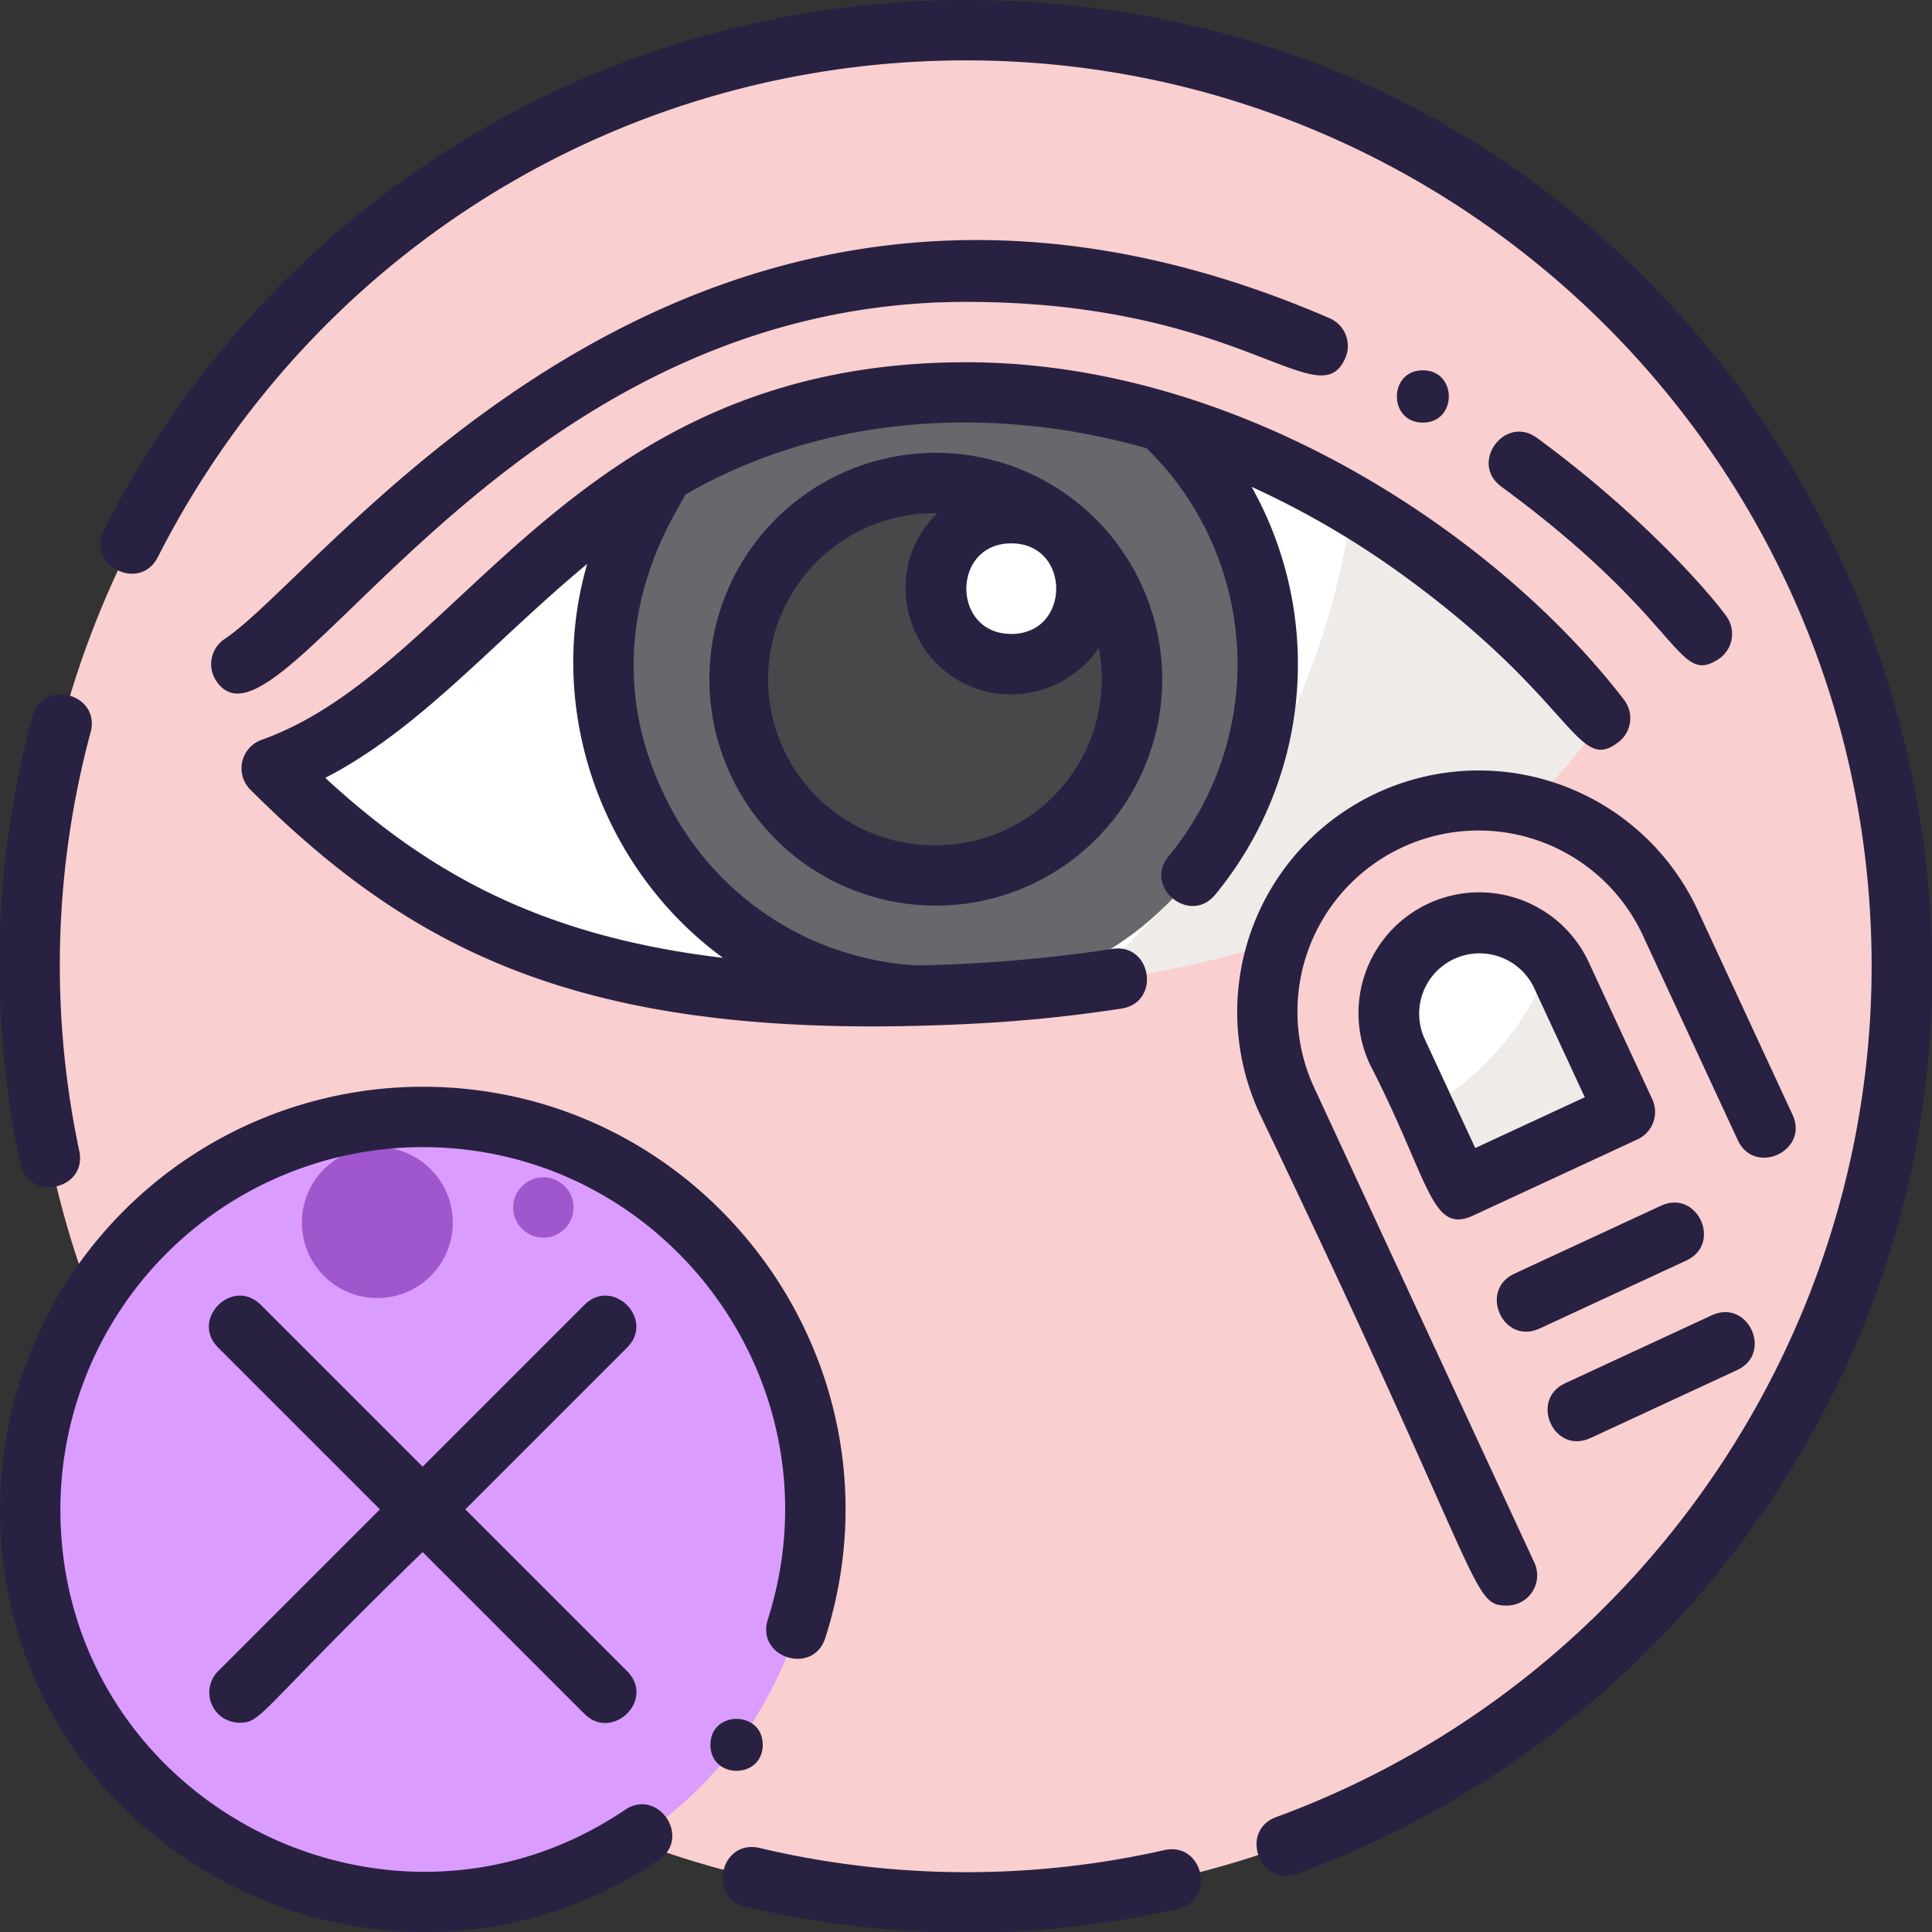 <?xml version="1.0"?>
<svg xmlns="http://www.w3.org/2000/svg" xmlns:xlink="http://www.w3.org/1999/xlink" xmlns:svgjs="http://svgjs.com/svgjs" version="1.1" width="512" height="512" x="0" y="0" viewBox="0 0 512 512" style="enable-background:new 0 0 512 512" xml:space="preserve" class=""><rect x="0" y="0" width="512" height="512" fill="#333333" stroke="none"/><g><g xmlns="http://www.w3.org/2000/svg" id="Don_t_touch_eye" data-name="Don't touch eye"><g id="Filled"><circle cx="256" cy="256" fill="#f9cfcf" r="248" data-original="#ffdfc5" style="" class=""/><path d="m424.042 190.328s-32.042 66.405-168 73.046c-101.442 4.955-144.084-19.922-184.042-59.765 55.958-19.922 82.422-99.609 184.042-99.609s168 86.328 168 86.328z" fill="#ffffff" data-original="#ffffff" style="" class=""/><path d="m424.042 190.328s-24.216-31.481-65.775-56.422a195.739 195.739 0 0 1 -71.353 126.76c110.033-14.209 137.128-70.338 137.128-70.338z" fill="#efebe8" data-original="#efebe8" style="" class=""/><path d="m442.82 244.928a56 56 0 0 0 -74.358-27.255 56 56 0 0 0 -27.255 74.358l72.152 155.653a248.535 248.535 0 0 0 74.929-104.669z" fill="#f9cfcf" data-original="#ffd5c7" style="" class=""/><path d="m370.239 278.573 16.823 36.29 43.548-20.186-16.822-36.291a24 24 0 0 0 -31.868-11.681 24 24 0 0 0 -11.681 31.868z" fill="#ffffff" data-original="#ffffff" style="" class=""/><circle cx="112" cy="400" fill="#da9dff" r="104" data-original="#f27c6d" style="" class=""/><path d="m307.94 111.579c-42.677-12.527-87.963-9.86-129.177 10.1-43.413 55.256-7.163 138.128 64.176 142.174q6.434-.156 13.1-.478c71.796-3.511 109.371-98.3 51.901-151.796z" fill="#68676b" data-original="#68676b" style="" class=""/><circle cx="248" cy="180" fill="#48474a" r="52" data-original="#48474a" style=""/><circle cx="268" cy="156" fill="#ffffff" r="20" data-original="#ffffff" style="" class=""/><path d="m180.721 321.947a208.1 208.1 0 0 1 -117.666 169.832 104 104 0 0 0 117.666-169.832z" fill="#da9dff" data-original="#ed6464" style="" class=""/><path d="m377.452 294.133 9.61 20.731 43.548-20.187-16.822-36.291a24.138 24.138 0 0 0 -2.457-4.155 76.227 76.227 0 0 1 -33.879 39.902z" fill="#efebe8" data-original="#efebe8" style="" class=""/><g fill="#ffa596"><circle cx="100" cy="324" r="20" fill="#a056cd" data-original="#ffa596" style="" class=""/><circle cx="144" cy="320" r="8" fill="#a056cd" data-original="#ffa596" style="" class=""/></g></g><g id="Outline"><path d="m455.324 174.743a8 8 0 0 0 2.439-11.048c-1.983-3.1-19.7-25.081-50.43-47.634-8.523-6.257-18.008 6.629-9.467 12.9 48.327 35.472 46.37 52.861 57.458 45.782z" fill="#292142" data-original="#000000" style="" class=""/><path d="m256.04 80c73.058 0 93.536 30.931 100.492 14.858a8 8 0 0 0 -4.164-10.52c-166.82-72.209-264.268 65.953-292.847 85.006a8 8 0 0 0 -2.221 11.094c16.857 25.293 73.617-100.438 198.74-100.438z" fill="#292142" data-original="#000000" style="" class=""/><path d="m331.684 129.016a232.452 232.452 0 0 1 41.331 24.3c44.656 32.766 44.87 51.837 55.9 43.351a8 8 0 0 0 1.465-11.218c-33.353-43.427-101.345-89.449-174.338-89.449-105.108 0-133.469 81.113-186.726 100.072a8 8 0 0 0 -2.964 13.2c43.922 43.8 89.963 66.981 190.081 62.09a387.824 387.824 0 0 0 40.8-4.084c10.453-1.635 8-17.434-2.472-15.808a395.44 395.44 0 0 1 -51.578 4.377 78.8 78.8 0 0 1 -66.4-43.631c-21.65-42.961 2.921-76.688 4.791-81.112 37.635-21.742 82.371-23.645 122.3-12.315a80.052 80.052 0 0 1 5.837 108.114c-6.738 8.157 5.59 18.355 12.336 10.19a96.082 96.082 0 0 0 9.637-108.077zm-140.084 124.822c-48.252-5.719-78.1-22.545-105.407-47.695 25.248-12.991 44.786-36.321 69.419-56.692-11.47 39.604 4.694 81.602 35.988 104.387z" fill="#292142" data-original="#000000" style="" class=""/><path d="m248 120a60 60 0 1 0 60 60 60.068 60.068 0 0 0 -60-60zm20 24c15.882 0 15.866 24 0 24-15.882 0-15.866-24 0-24zm-20 80a44 44 0 1 1 .419-87.989c-17.886 17.523-5.364 47.989 19.581 47.989a28 28 0 0 0 23.2-12.336 44.034 44.034 0 0 1 -43.2 52.336z" fill="#292142" data-original="#000000" style="" class=""/><path d="m399.375 425.492a8.009 8.009 0 0 0 7.253-11.367l-58.16-125.46a48 48 0 1 1 87.095-40.37l24.959 53.84c4.449 9.6 18.972 2.88 14.516-6.73l-24.96-53.841a64 64 0 1 0 -116.126 53.836c60.128 125.347 55.701 130.092 65.423 130.092z" fill="#292142" data-original="#000000" style="" class=""/><path d="m437.868 291.313-16.822-36.292a32 32 0 0 0 -58.065 26.916c15.94 30.969 16.217 45.385 27.445 40.185l43.549-20.187a8 8 0 0 0 3.893-10.622zm-46.913 12.928-13.455-29.033a16 16 0 0 1 29.03-13.458l13.457 29.033z" fill="#292142" data-original="#000000" style="" class=""/><path d="m408.029 352.063 38.884-18.024c9.594-4.448 2.882-18.971-6.728-14.517l-38.885 18.025c-9.49 4.4-2.981 19.015 6.729 14.516z" fill="#292142" data-original="#000000" style="" class=""/><path d="m421.487 381.1 38.884-18.025c9.593-4.447 2.882-18.97-6.728-14.516l-38.884 18.024c-9.491 4.396-2.982 19.011 6.728 14.517z" fill="#292142" data-original="#000000" style="" class=""/><path d="m21.013 305.032a237.551 237.551 0 0 1 2.994-110.957c2.743-10.221-12.7-14.378-15.453-4.15a253.407 253.407 0 0 0 -3.206 118.364c2.152 10.352 17.819 7.111 15.665-3.257z" fill="#292142" data-original="#000000" style="" class=""/><path d="m308.538 490.306a237.731 237.731 0 0 1 -107.26-.577c-10.3-2.408-13.951 13.174-3.636 15.582a253.619 253.619 0 0 0 114.421.6c10.319-2.329 6.809-17.929-3.525-15.605z" fill="#292142" data-original="#000000" style="" class=""/><path d="m256 0c-96.86 0-184.39 53.788-228.431 140.373-4.8 9.43 9.46 16.694 14.262 7.254 41.297-81.19 123.361-131.627 214.169-131.627 132.337 0 240 107.664 240 240 0 100.264-63.4 190.9-157.757 225.53-9.935 3.647-4.427 18.663 5.514 15.02a256.8 256.8 0 0 0 120.331-91.365c119.478-165.913 2.997-405.185-208.088-405.185z" fill="#292142" data-original="#000000" style="" class=""/><path d="m154.876 345.81-42.876 42.876-42.876-42.876c-7.479-7.476-18.8 3.823-11.314 11.314l42.876 42.876-42.876 42.876a8 8 0 0 0 5.657 13.657c5.981 0 4.4-2.289 48.533-45.219l42.876 42.876c7.376 7.374 18.9-3.73 11.314-11.314l-42.876-42.876 42.876-42.876c7.479-7.479-3.822-18.803-11.314-11.314z" fill="#292142" data-original="#000000" style="" class=""/><path d="m203.479 429.182c-3.212 10.079 12.027 14.95 15.245 4.859 23.076-72.383-31.296-146.041-106.724-146.041a112.127 112.127 0 0 0 -112 112c0 90.265 101.25 142.378 174.572 92.9 8.768-5.917-.17-19.187-8.949-13.263-63.088 42.57-149.623-2.51-149.623-79.637a96.108 96.108 0 0 1 96-96c64.609 0 111.274 63.089 91.479 125.182z" fill="#292142" data-original="#000000" style="" class=""/><path d="m202.133 462.4c0-9.166-13.866-9.18-13.866 0s13.866 9.18 13.866 0z" fill="#292142" data-original="#000000" style="" class=""/><path d="m377.067 98.133c-9.167 0-9.18 13.867 0 13.867s9.179-13.867 0-13.867z" fill="#292142" data-original="#000000" style="" class=""/></g></g></g></svg>
